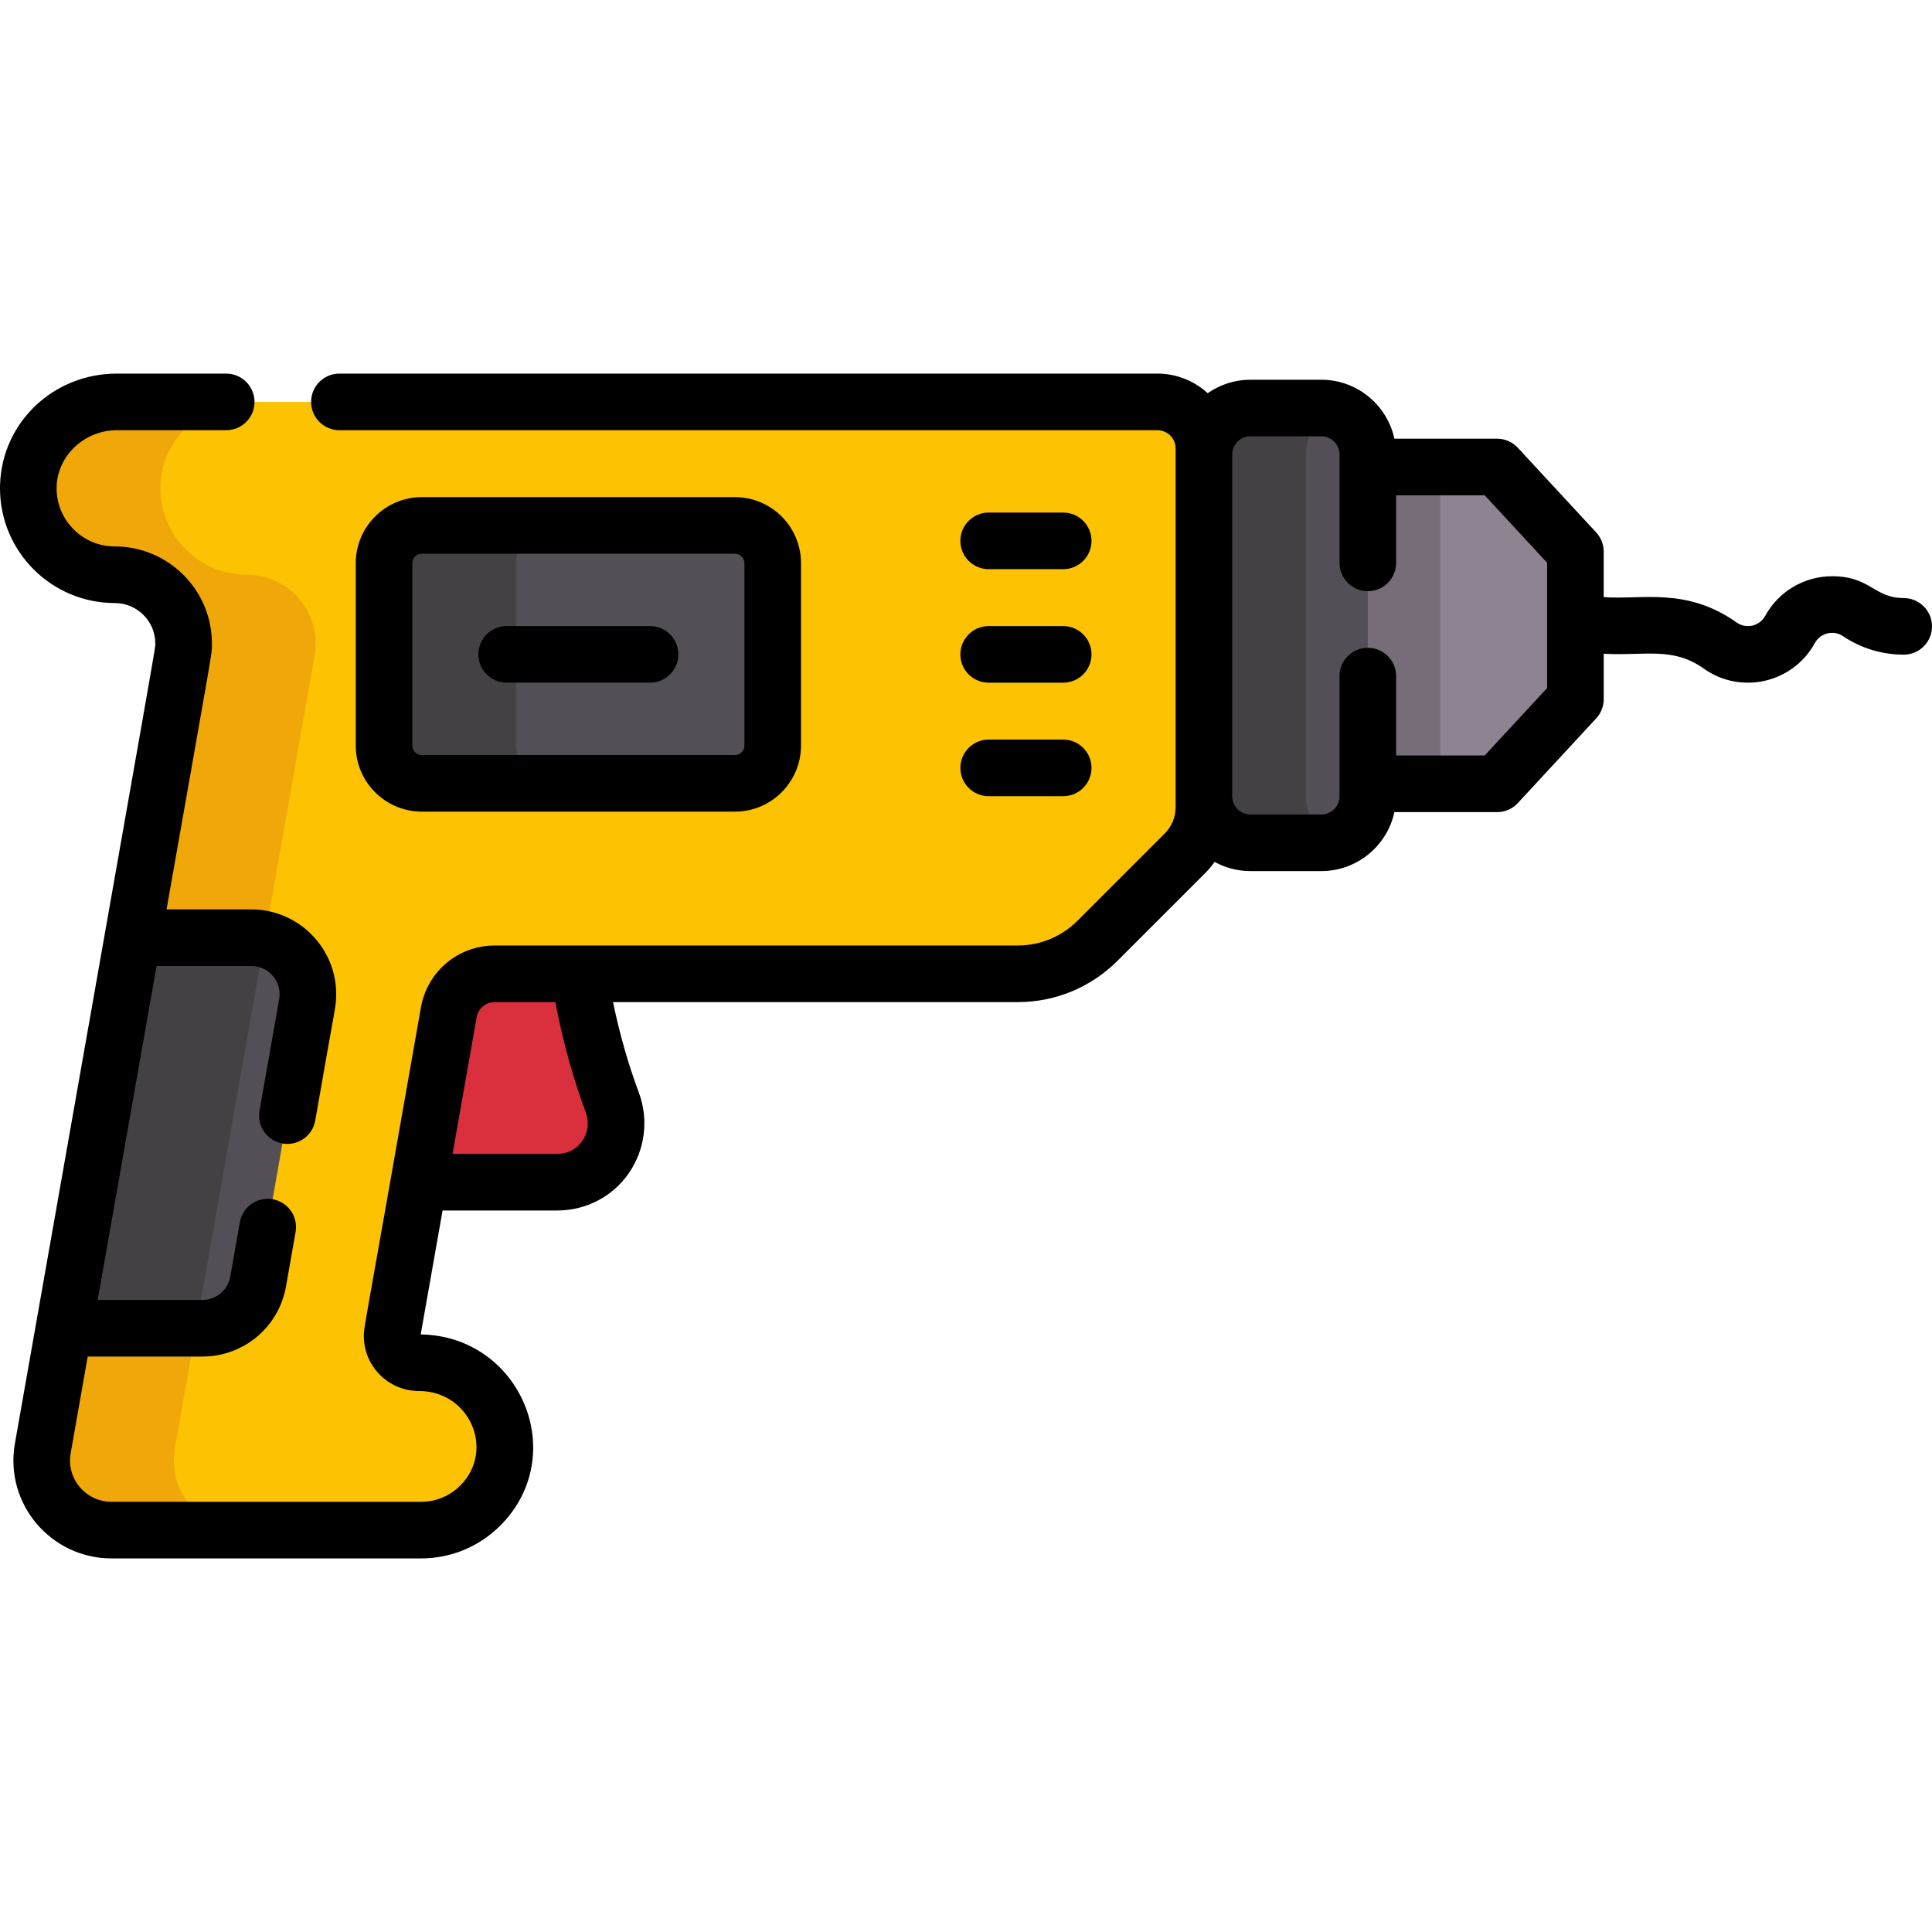 <svg id="Layer_1" enable-background="new 0 0 512 512" height="512" viewBox="0 0 512 512" width="512" xmlns="http://www.w3.org/2000/svg"><g><path d="m394.545 207.716h-42.878c-2.761 0-5-2.239-5-5v-73.957c0-2.761 2.239-5 5-5h42.878c1.393 0 2.724.581 3.67 1.604l17.945 19.393c.855.924 1.33 2.137 1.33 3.396v35.173c0 1.259-.475 2.472-1.33 3.396l-17.945 19.392c-.946 1.022-2.277 1.603-3.67 1.603z" fill="#8e8391"/><path d="m386.672 207.719h-35c-2.77 0-5-2.24-5-5v-73.961c0-2.76 2.23-5 5-5h35c-2.77 0-5 2.24-5 5v73.961c0 2.76 2.23 5 5 5z" fill="#766d78"/><path d="m331.365 223.344h18.791c6.805 0 12.322-5.517 12.322-12.322v-90.567c0-6.805-5.517-12.322-12.322-12.322h-18.791c-6.805 0-12.322 5.517-12.322 12.322l-11.292 39.794 11.292 50.773c0 6.805 5.517 12.322 12.322 12.322z" fill="#544f56"/><path d="m354.261 222.64c-1.28.45-2.67.7-4.11.7h-18.79c-6.8 0-12.32-5.51-12.32-12.32l-11.29-50.771 11.29-39.791c0-6.81 5.52-12.33 12.32-12.33h18.79c1.44 0 2.83.25 4.11.7-4.79 1.69-8.22 6.26-8.22 11.63v90.561c0 5.371 3.43 9.931 8.22 11.621z" fill="#444145"/><path d="m150.799 223.344s-1.258 34.804 11.448 68.782c3.828 10.238-3.577 21.169-14.507 21.169h-48.402v-89.951z" fill="#da2f3c"/><path d="m319.043 118.828v95.121c0 4.58-1.82 8.98-5.05 12.21l-23.13 23.13c-5.63 5.62-13.26 8.78-21.21 8.78h-138.589c-5.98 0-11.09 4.3-12.13 10.18-15.974 90.534-15.02 84.8-15.02 85.801 0 3.82 3.11 7.08 7.09 7.08 11.78 0 21.94 8.95 22.71 20.7.44 6.7-2.12 12.82-6.44 17.16-4.02 4.01-9.57 6.5-15.69 6.5h-82.055c-11.5 0-20.2-10.38-18.19-21.7l5.6-31.79 18.25-103.5 13.18-74.781c1.97-11.17-6.63-21.41-17.97-21.41-12.92 0-23.35-10.71-22.89-23.74.45-12.41 11.02-22.06 23.44-22.06h275.763c6.821-.001 12.331 5.519 12.331 12.319z" fill="#fdc202"/><path d="m194.769 207.588h-83.001c-5.523 0-10-4.477-10-10v-48.344c0-5.523 4.477-10 10-10h83.001c5.523 0 10 4.477 10 10v48.344c0 5.522-4.478 10-10 10z" fill="#544f56"/><path d="m83.368 173.719-13.18 74.781-18.25 103.501-5.6 31.79c-2.01 11.32 6.69 21.7 18.19 21.7h-35c-11.5 0-20.2-10.38-18.19-21.7l5.6-31.79 18.249-103.501 13.18-74.781c1.97-11.17-6.63-21.41-17.97-21.41-12.92 0-23.35-10.71-22.89-23.74.45-12.41 11.02-22.06 23.44-22.06h35c-12.42 0-22.99 9.65-23.44 22.06-.46 13.03 9.97 23.74 22.89 23.74 11.341 0 19.941 10.24 17.971 21.41z" fill="#f0a70a"/><path d="m81.357 266.103-12.953 73.501c-1.263 7.169-7.492 12.397-14.772 12.397h-36.693l18.25-103.501h31.395c9.327 0 16.392 8.419 14.773 17.603z" fill="#544f56"/><path d="m70.118 248.92-18.18 103.081h-35l18.249-103.501h31.4c1.221 0 2.411.14 3.531.42z" fill="#444145"/><path d="m146.769 207.589h-35c-5.52 0-10-4.48-10-10v-48.34c0-5.53 4.48-10 10-10h35c-5.52 0-10 4.47-10 10v48.34c0 5.52 4.48 10 10 10z" fill="#444145"/><g><path d="m504.49 158.489c-7.898 0-8.813-5.78-18.95-5.78-7.394 0-14.194 4.025-17.74 10.493-1.546 2.808-5.096 3.527-7.599 1.751-13.351-9.477-25.377-5.928-35.201-6.714v-12.05c0-1.889-.713-3.708-1.996-5.095l-20.761-22.431c-1.419-1.533-3.415-2.405-5.504-2.405h-27.21c-1.932-8.92-9.876-15.626-19.366-15.626h-18.791c-4.207 0-8.104 1.327-11.316 3.571-3.526-3.215-8.198-5.195-13.336-5.195h-216.773c-4.142 0-7.5 3.357-7.5 7.5s3.358 7.5 7.5 7.5h216.772c2.663 0 4.83 2.162 4.83 4.82v95.121c0 2.575-1.04 5.093-2.854 6.906l-23.126 23.126c-4.256 4.248-9.906 6.588-15.911 6.588h-138.587c-9.63 0-17.838 6.886-19.516 16.376-15.646 89.165-15.134 84.624-15.134 87.105 0 8.039 6.545 14.58 14.59 14.58 13.514 0 20.262 15.718 10.974 25.051-2.787 2.779-6.478 4.31-10.394 4.31h-82.055c-6.69 0-12.027-6.001-10.804-12.9l4.511-25.591h30.395c10.941 0 20.26-7.821 22.158-18.596l2.54-14.41c.719-4.079-2.005-7.969-6.085-8.688-4.077-.718-7.969 2.005-8.688 6.084l-2.54 14.41c-.633 3.592-3.739 6.199-7.386 6.199h-27.75l10.231-58.042 5.371-30.457h25.102c4.599 0 8.212 4.129 7.386 8.801l-5.207 29.545c-.719 4.079 2.005 7.969 6.085 8.688 4.081.729 7.97-2.005 8.688-6.084 5.248-30.407 5.552-30.036 5.552-33.482 0-12.389-10.095-22.468-22.504-22.468h-22.459c12.672-71.887 12.026-67.32 12.026-70.484 0-14.175-11.552-25.707-25.752-25.707-8.495 0-15.405-6.913-15.405-15.41 0-.184.003-.367.01-.558.297-8.178 7.449-14.832 15.945-14.832h28.991c4.142 0 7.5-3.357 7.5-7.5s-3.358-7.5-7.5-7.5h-28.992c-16.751 0-30.34 12.865-30.935 29.284-.013.37-.02.739-.02 1.106 0 16.769 13.64 30.411 30.406 30.411 5.929 0 10.752 4.803 10.752 10.707 0 1.526 2.091-10.914-37.197 211.966-2.849 16.07 9.576 30.51 25.575 30.51h82.055c7.915 0 15.368-3.086 21.006-8.709 18.645-18.731 5.338-50.242-21.105-50.648l5.795-32.844h30.459c7.537 0 14.598-3.691 18.887-9.875 4.336-6.252 5.326-14.261 2.648-21.422-2.775-7.419-5.059-15.436-6.823-23.923h107.201c10.006 0 19.421-3.897 26.513-10.977l23.131-23.131c.945-.945 1.801-1.967 2.575-3.047 2.821 1.546 6.056 2.428 9.494 2.428h18.791c9.489 0 17.433-6.705 19.366-15.624h27.21c2.09 0 4.086-.872 5.505-2.406l20.761-22.44c1.282-1.387 1.995-3.205 1.995-5.094v-12.04c10.818.645 18.195-1.963 26.519 3.946 9.86 6.998 23.597 3.83 29.428-6.761 1.456-2.656 4.899-3.559 7.481-1.827 4.628 3.119 10.212 4.892 16.083 4.892 4.142 0 7.49-3.357 7.49-7.5s-3.369-7.502-7.511-7.502zm-349.26 136.259c.971 2.597.635 5.373-.923 7.618-1.51 2.177-3.901 3.425-6.562 3.425h-27.813l6.393-36.235c.409-2.31 2.404-3.985 4.745-3.985h16.103c1.989 10.36 4.684 20.155 8.057 29.177zm254.769-112.406-16.539 17.877h-23.474v-21.044c0-4.143-3.358-7.5-7.5-7.5s-7.5 3.357-7.5 7.5v31.847c0 2.658-2.163 4.821-4.822 4.821h-18.791c-2.659 0-4.822-2.163-4.822-4.821v-90.568c0-2.659 2.163-4.822 4.822-4.822h18.791c2.659 0 4.822 2.163 4.822 4.822v28.72c0 4.143 3.358 7.5 7.5 7.5s7.5-3.357 7.5-7.5v-17.916h23.475l16.538 17.869z"/><path d="m111.775 215.088h83.001c9.65 0 17.5-7.851 17.5-17.5v-48.343c0-9.65-7.851-17.5-17.5-17.5h-83.001c-9.65 0-17.5 7.851-17.5 17.5v48.343c0 9.65 7.85 17.5 17.5 17.5zm-2.5-65.843c0-1.379 1.122-2.5 2.5-2.5h83.001c1.378 0 2.5 1.121 2.5 2.5v48.343c0 1.379-1.122 2.5-2.5 2.5h-83.001c-1.378 0-2.5-1.121-2.5-2.5z"/><path d="m262.009 150.832h19.75c4.142 0 7.5-3.357 7.5-7.5s-3.358-7.5-7.5-7.5h-19.75c-4.142 0-7.5 3.357-7.5 7.5 0 4.142 3.357 7.5 7.5 7.5z"/><path d="m262.009 180.916h19.75c4.142 0 7.5-3.357 7.5-7.5s-3.358-7.5-7.5-7.5h-19.75c-4.142 0-7.5 3.357-7.5 7.5s3.357 7.5 7.5 7.5z"/><path d="m262.009 211h19.75c4.142 0 7.5-3.357 7.5-7.5s-3.358-7.5-7.5-7.5h-19.75c-4.142 0-7.5 3.357-7.5 7.5s3.357 7.5 7.5 7.5z"/><path d="m134.275 180.916h38c4.142 0 7.5-3.357 7.5-7.5s-3.358-7.5-7.5-7.5h-38c-4.142 0-7.5 3.357-7.5 7.5s3.358 7.5 7.5 7.5z"/></g></g></svg>